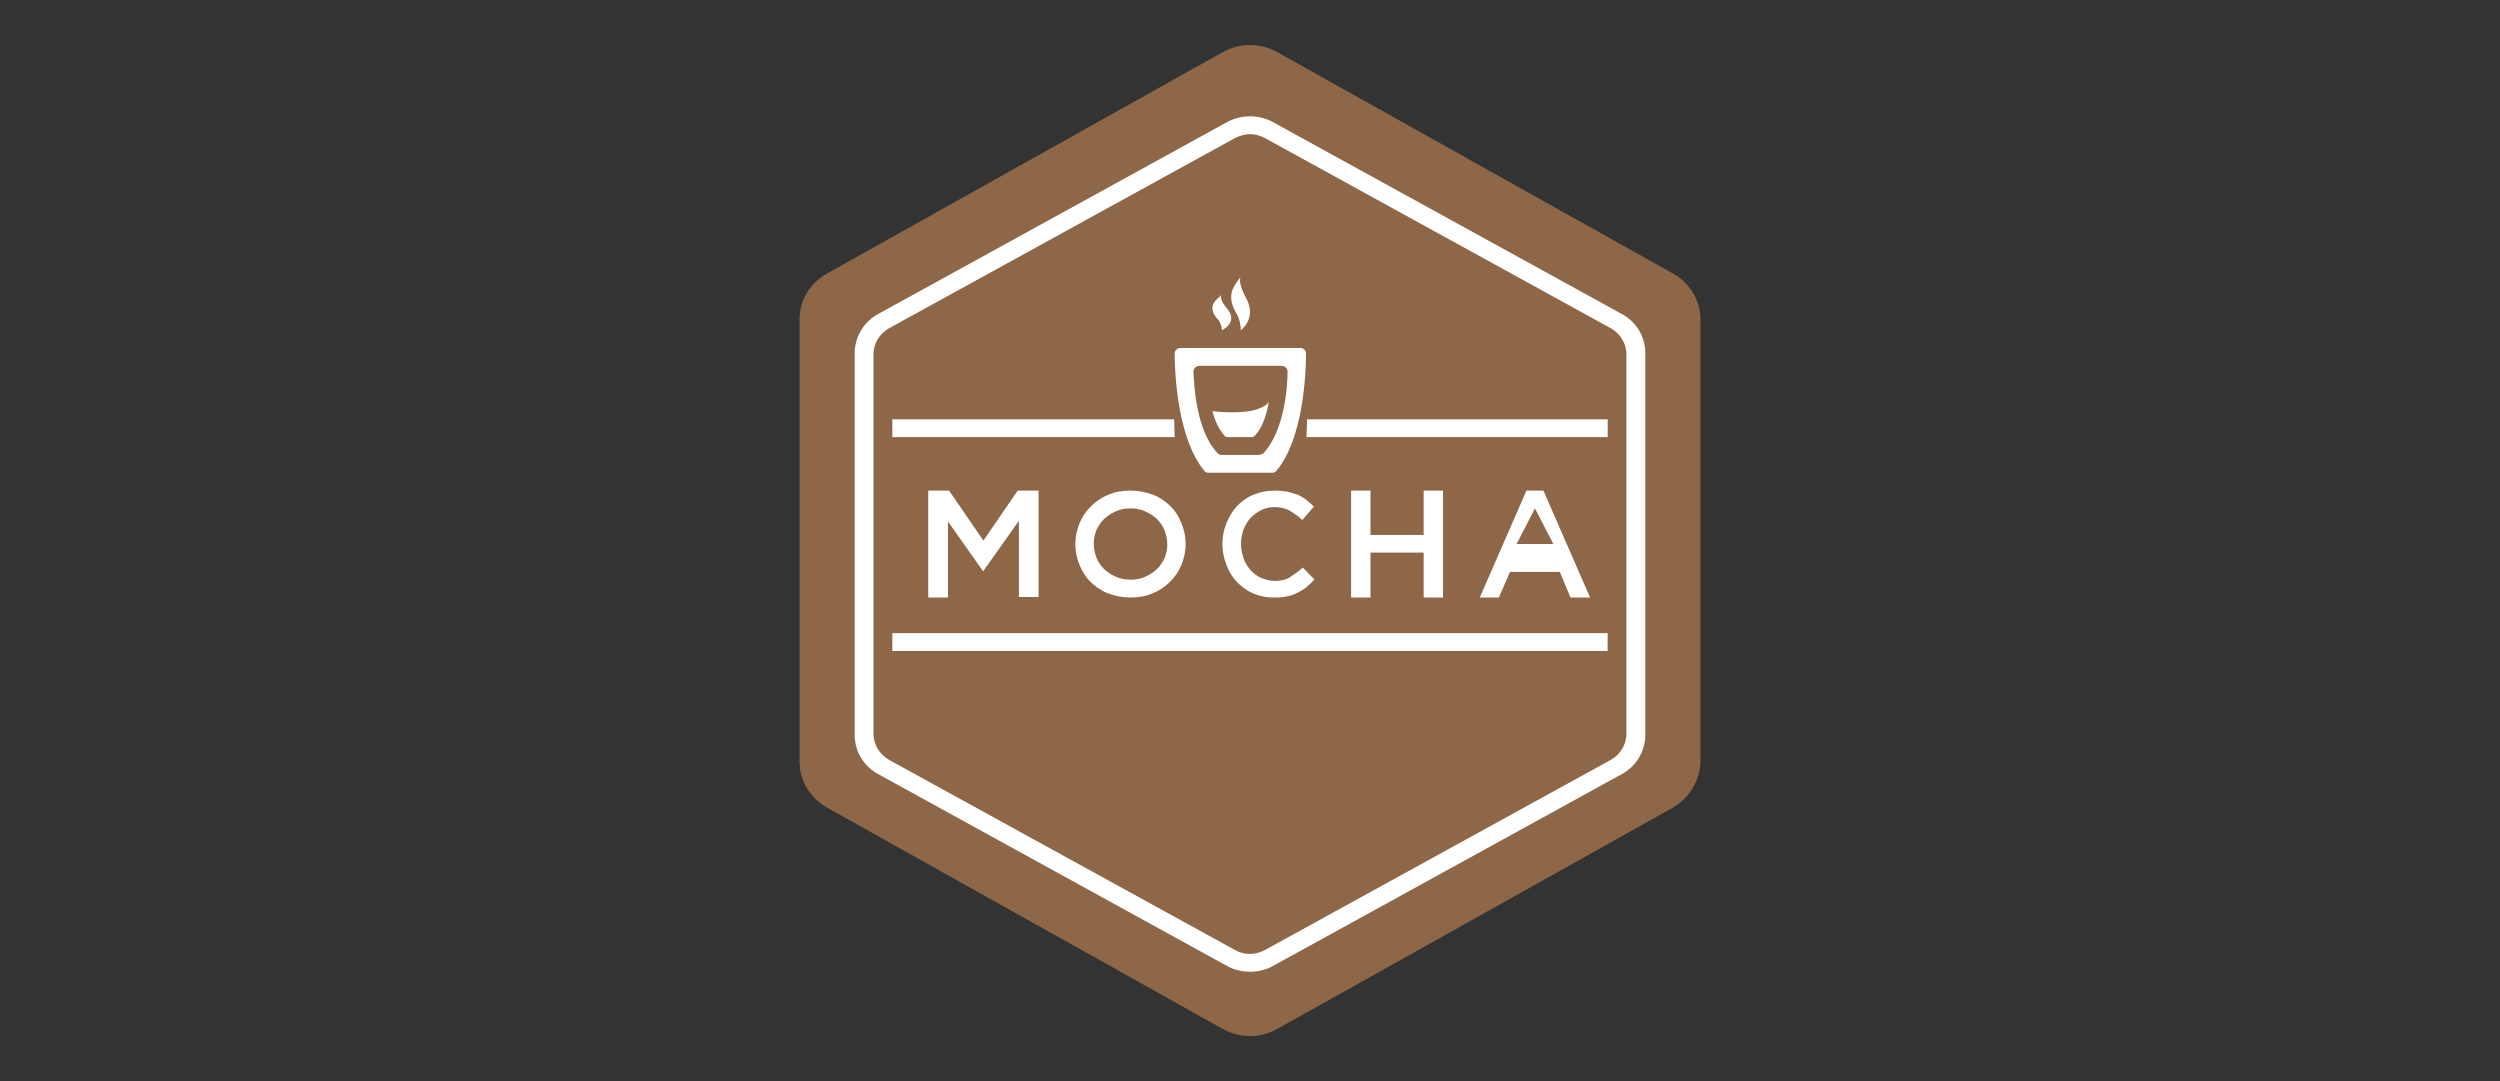 <svg width="111" height="48" viewBox="0 0 111 48" fill="none" xmlns="http://www.w3.org/2000/svg">
<rect x="0" y="0" width="111" height="48" fill="#333333" stroke="none"/>
<path d="M74.281 35.856L56.719 45.681C55.966 46.106 55.034 46.106 54.281 45.681L36.719 35.856C35.963 35.431 35.5 34.652 35.5 33.825V14.175C35.5 13.325 35.963 12.569 36.719 12.144L54.281 2.319C55.034 1.894 55.966 1.894 56.719 2.319L74.281 12.144C75.037 12.569 75.5 13.348 75.5 14.175V33.825C75.476 34.652 75.012 35.431 74.281 35.856Z" fill="#8D6748"/>
<path fill-rule="evenodd" clip-rule="evenodd" d="M55.5 5.165C55.129 5.165 54.757 5.259 54.434 5.448L39.015 13.928C38.346 14.282 37.949 14.967 37.949 15.676V32.635C37.949 33.367 38.346 34.029 39.015 34.383L54.434 42.863C54.757 43.052 55.128 43.146 55.5 43.146C55.872 43.146 56.244 43.052 56.566 42.863L71.985 34.383C72.655 34.029 73.051 33.344 73.051 32.635V15.676C73.051 14.944 72.655 14.282 71.985 13.928L56.566 5.448C56.244 5.259 55.872 5.165 55.5 5.165ZM55.498 5.956C55.744 5.956 55.966 6.027 56.188 6.144L71.523 14.575C71.942 14.809 72.213 15.256 72.213 15.725V32.586C72.213 33.056 71.942 33.502 71.523 33.736L56.188 42.167C55.966 42.284 55.745 42.355 55.498 42.355C55.254 42.354 55.015 42.289 54.808 42.167L39.473 33.737C39.054 33.502 38.783 33.056 38.783 32.586V15.725C38.783 15.256 39.054 14.809 39.473 14.575L54.807 6.144C55.029 6.027 55.276 5.956 55.498 5.956L55.498 5.956ZM56.661 20.915C56.613 20.965 56.564 20.99 56.492 20.99H53.651C53.578 20.99 53.53 20.965 53.482 20.915C52.277 19.487 52.156 16.554 52.156 15.702C52.156 15.552 52.277 15.451 52.397 15.451H57.746C57.89 15.451 57.987 15.577 57.987 15.702C57.987 16.579 57.866 19.512 56.661 20.915ZM53.264 16.243H56.893C57.031 16.243 57.168 16.341 57.168 16.489C57.168 17.177 57.031 19.118 56.096 20.125C56.014 20.175 55.959 20.199 55.876 20.199H54.254C54.171 20.199 54.117 20.175 54.062 20.125C53.127 19.143 53.017 17.177 52.989 16.489C52.989 16.366 53.099 16.243 53.264 16.243ZM55.361 13.3C55.79 14.176 55.088 14.66 55.088 14.66V14.66C55.107 14.522 55.029 14.084 54.873 13.877C54.459 13.142 54.747 12.751 54.995 12.415C55.027 12.372 55.058 12.329 55.088 12.286C54.99 12.448 55.107 12.839 55.361 13.3ZM54.254 14.66C54.254 14.66 54.964 14.339 54.52 13.743C54.267 13.459 54.147 13.196 54.239 13.092L54.254 13.078C54.248 13.082 54.243 13.087 54.239 13.092C54.215 13.114 54.19 13.136 54.166 13.158L54.165 13.158C53.91 13.387 53.623 13.643 54.047 14.156C54.195 14.27 54.254 14.569 54.254 14.66ZM55.581 19.408H54.501C54.458 19.408 54.392 19.388 54.371 19.349C54.112 19.056 53.939 18.666 53.831 18.255C53.831 18.255 55.084 18.412 55.798 18.177C56.316 18.001 56.338 17.825 56.338 17.825C56.252 18.353 56.079 18.959 55.711 19.349C55.668 19.388 55.625 19.408 55.581 19.408ZM46.112 26.506V21.782H45.188L43.663 24.002L42.139 21.782H41.214V26.529H42.089V23.152L43.638 25.348H43.663L45.238 23.128V26.506H46.112ZM50.206 21.782C50.557 21.782 50.885 21.851 51.19 21.965C51.495 22.08 51.752 22.263 51.963 22.47C52.174 22.676 52.338 22.928 52.455 23.227C52.572 23.502 52.643 23.823 52.643 24.144V24.167C52.643 24.488 52.572 24.786 52.455 25.084C52.337 25.368 52.161 25.625 51.94 25.841C51.729 26.048 51.471 26.231 51.166 26.346C50.862 26.483 50.534 26.529 50.182 26.529C49.831 26.529 49.502 26.46 49.198 26.346C48.893 26.231 48.636 26.048 48.425 25.841C48.214 25.635 48.05 25.383 47.932 25.084C47.815 24.809 47.745 24.488 47.745 24.167V24.144C47.745 23.823 47.815 23.525 47.932 23.227C48.051 22.943 48.227 22.686 48.448 22.47C48.659 22.263 48.917 22.08 49.221 21.965C49.526 21.828 49.854 21.782 50.206 21.782ZM51.828 24.189C51.828 24.388 51.779 24.587 51.706 24.786L51.705 24.787C51.608 24.964 51.511 25.141 51.364 25.273C51.215 25.408 51.042 25.52 50.853 25.605C50.658 25.694 50.438 25.738 50.195 25.738C49.976 25.738 49.732 25.694 49.537 25.605C49.348 25.52 49.175 25.408 49.025 25.273C48.879 25.118 48.757 24.963 48.684 24.764C48.611 24.565 48.562 24.366 48.562 24.145V24.122C48.562 23.923 48.611 23.724 48.684 23.525L48.684 23.524C48.782 23.347 48.879 23.171 49.025 23.038C49.175 22.903 49.348 22.791 49.537 22.706C49.732 22.617 49.951 22.573 50.195 22.573C50.438 22.573 50.658 22.617 50.853 22.706C51.042 22.791 51.215 22.903 51.364 23.038C51.511 23.193 51.633 23.348 51.706 23.547C51.779 23.746 51.827 23.945 51.827 24.167V24.189H51.828ZM55.524 22.997C55.391 23.135 55.301 23.318 55.212 23.502C55.145 23.708 55.1 23.915 55.1 24.121V24.144C55.1 24.373 55.145 24.58 55.212 24.786C55.279 24.992 55.391 25.153 55.524 25.314C55.658 25.451 55.814 25.589 55.993 25.658C56.171 25.726 56.372 25.795 56.573 25.795C56.84 25.795 57.086 25.749 57.264 25.635C57.443 25.52 57.643 25.383 57.844 25.199L58.357 25.726C58.254 25.854 58.15 25.942 58.029 26.046L58 26.07C57.866 26.185 57.732 26.254 57.599 26.323C57.465 26.392 57.286 26.46 57.13 26.483C56.929 26.529 56.729 26.529 56.528 26.529C56.222 26.531 55.918 26.468 55.636 26.346C55.368 26.231 55.123 26.047 54.922 25.841C54.721 25.635 54.565 25.383 54.454 25.084C54.342 24.786 54.275 24.488 54.275 24.167V24.144C54.276 23.829 54.337 23.517 54.454 23.227C54.567 22.949 54.725 22.693 54.922 22.47C55.123 22.263 55.368 22.08 55.658 21.965C55.948 21.851 56.238 21.782 56.595 21.782C56.796 21.782 56.974 21.805 57.153 21.828C57.272 21.858 57.372 21.889 57.472 21.92L57.472 21.92L57.472 21.92C57.521 21.935 57.57 21.95 57.621 21.965L57.622 21.966L57.622 21.966C57.755 22.034 57.889 22.103 58 22.194C58.112 22.286 58.223 22.378 58.335 22.493L57.822 23.089C57.643 22.928 57.465 22.791 57.264 22.676C57.063 22.561 56.84 22.516 56.573 22.516C56.35 22.516 56.171 22.561 55.993 22.653C55.819 22.741 55.661 22.857 55.524 22.997ZM59.989 21.782V26.529H60.849V24.535H63.21V26.529H64.07V21.782H63.21V23.752H60.849V21.782H59.989V21.782ZM70.6 26.529H69.728L69.257 25.395H67.044L66.549 26.529H65.702L67.774 21.782H68.527L70.6 26.529ZM67.336 24.155L68.153 22.573L68.969 24.155H67.336ZM71.379 28.903H39.62V28.112H71.379V28.903ZM58.022 19.012V19.012C58.016 19.138 58.009 19.264 58.009 19.408H71.382V18.617H58.034C58.034 18.76 58.028 18.886 58.022 19.012ZM39.62 18.617H52.132C52.132 18.761 52.138 18.887 52.144 19.013C52.15 19.138 52.156 19.264 52.156 19.408H39.62V18.617Z" fill="white"/>
</svg>
